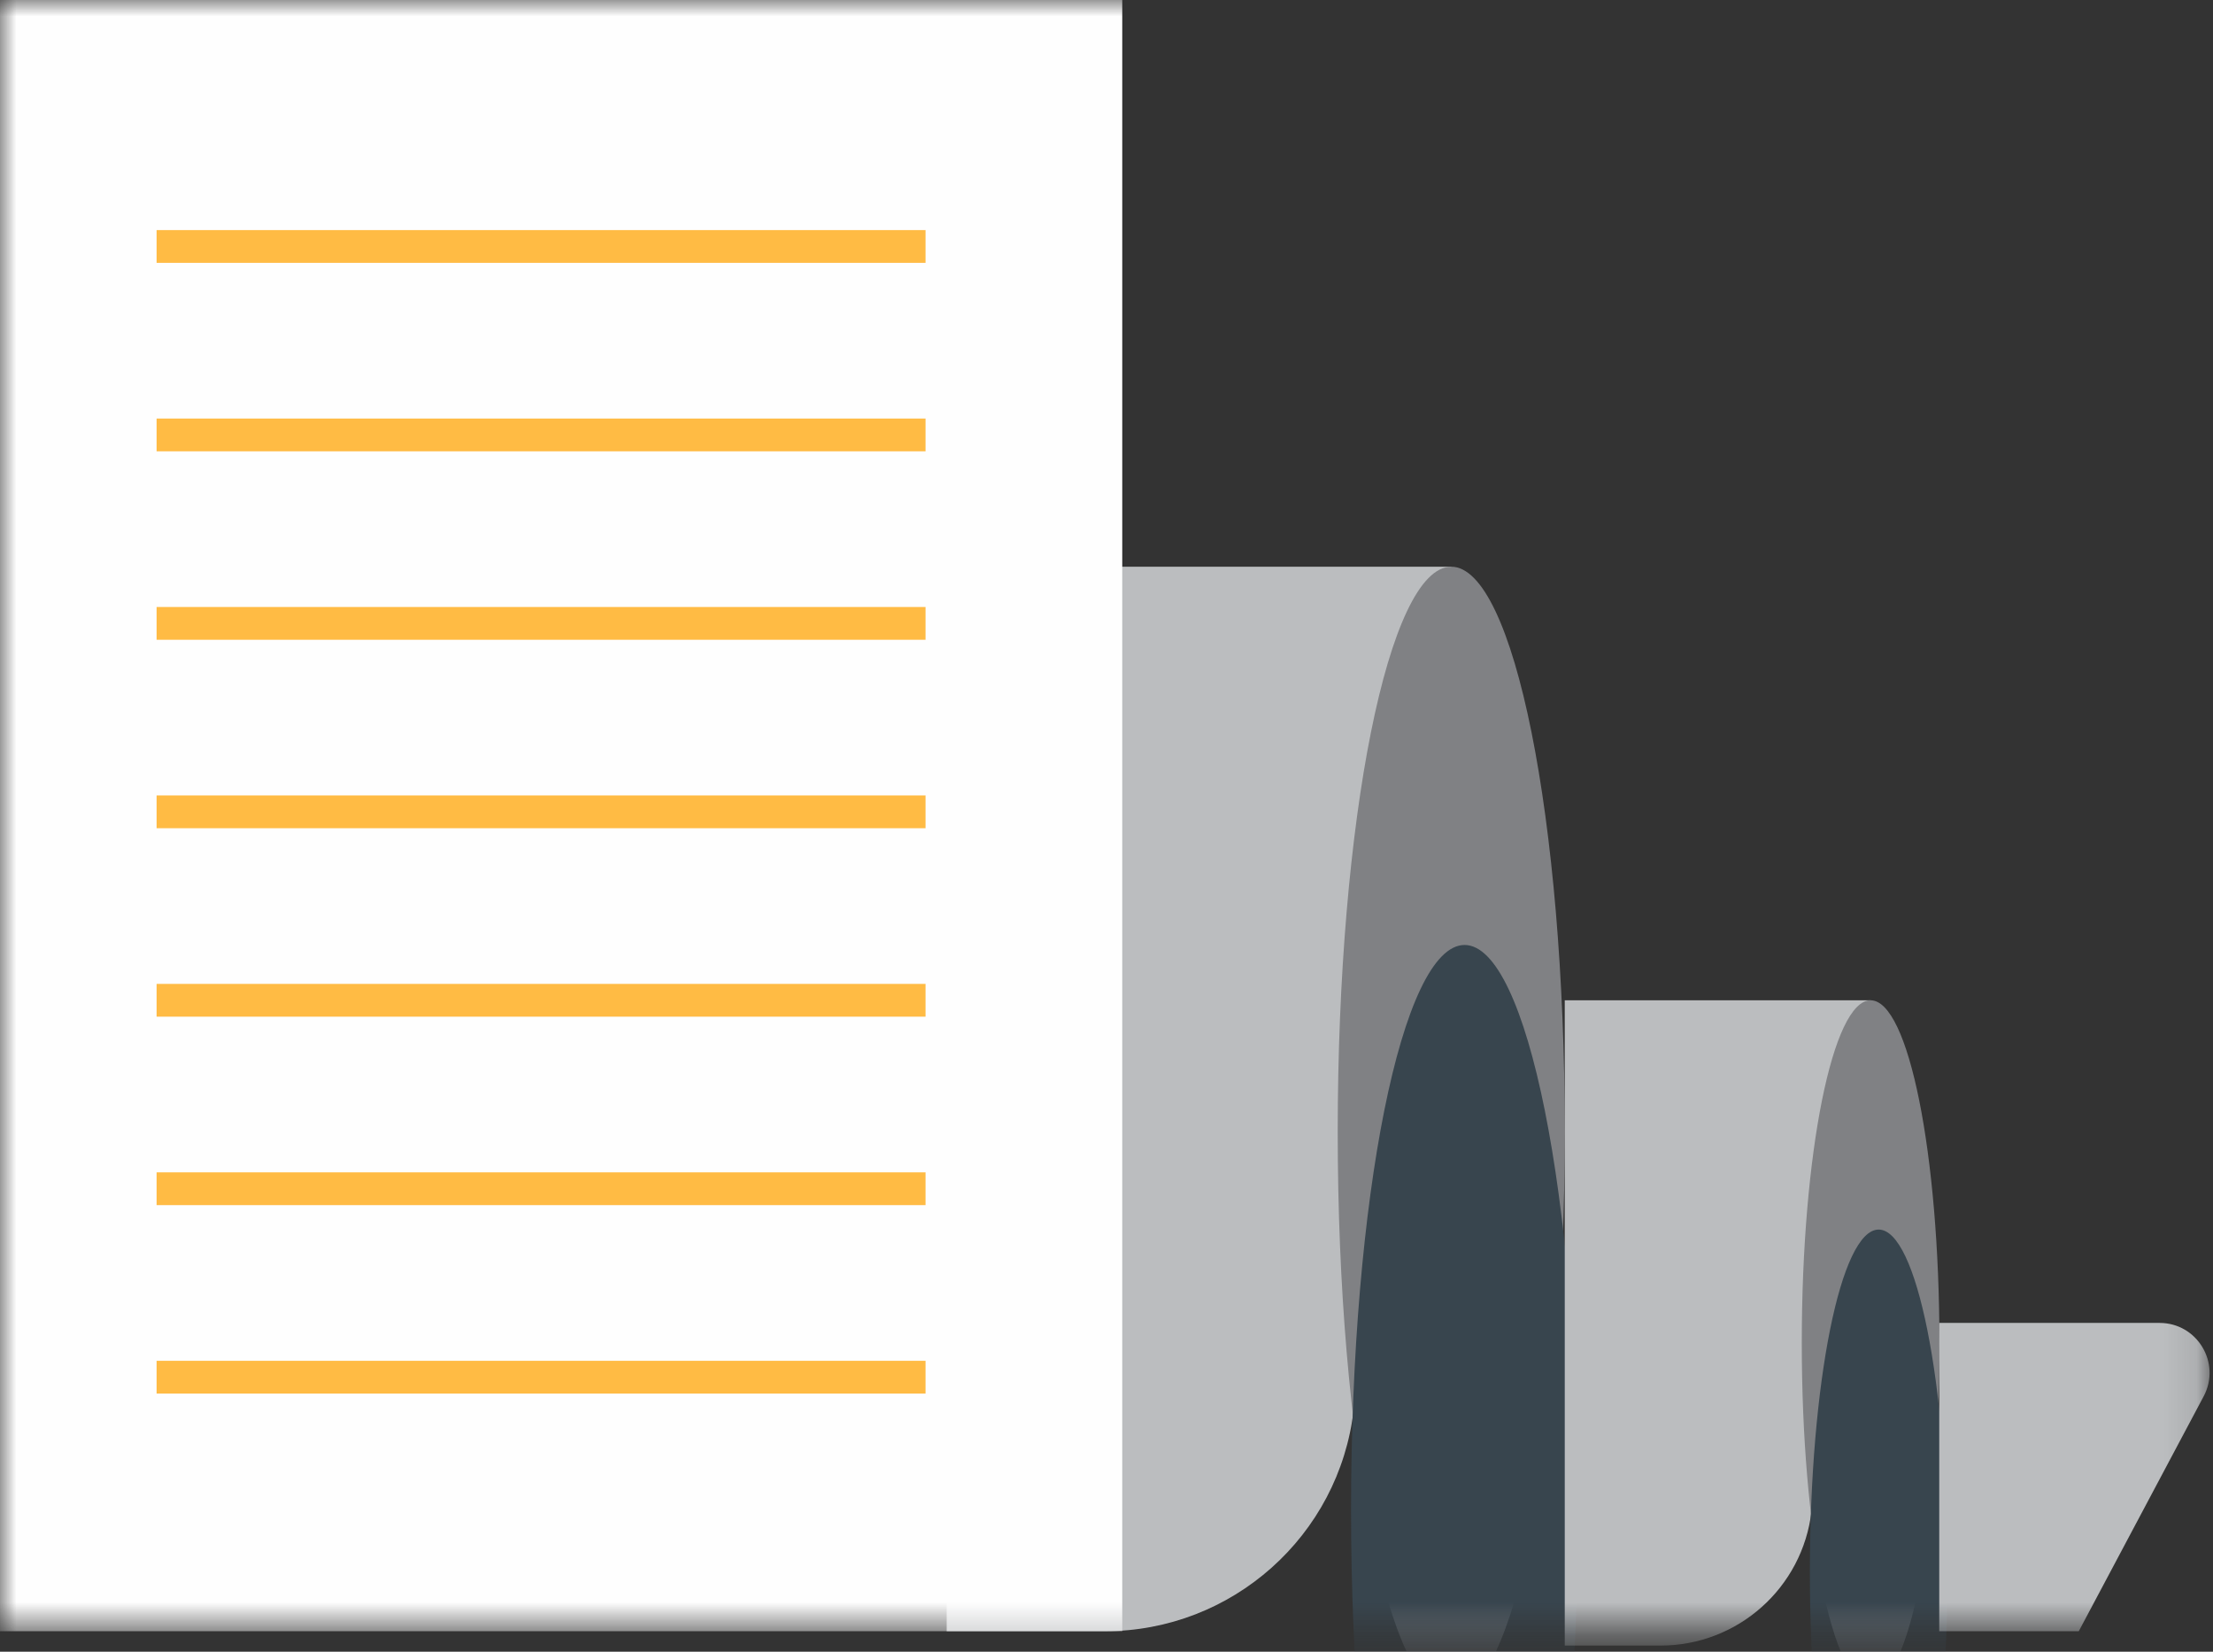 <?xml version="1.0" encoding="UTF-8"?>
<svg width="67px" height="50px" viewBox="0 0 67 50" version="1.1" xmlns="http://www.w3.org/2000/svg" xmlns:xlink="http://www.w3.org/1999/xlink">
    <rect x="0" y="0" width="67" height="50" fill="#333333" stroke="none"/>
    <!-- Generator: Sketch 43.2 (39069) - http://www.bohemiancoding.com/sketch -->
    <title>Group 5</title>
    <desc>Created with Sketch.</desc>
    <defs>
        <polygon id="path-1" points="0 49.38 66.897 49.38 66.897 0 0 0"></polygon>
    </defs>
    <g id="Marketing-Site" stroke="none" stroke-width="1" fill="none" fill-rule="evenodd">
        <g id="Marketing-Home" transform="translate(-1009, -3035)">
            <g id="Group-5" transform="translate(1009, 3035)">
                <g id="Page-1">
                    <path d="M33.45,49.38 L28.662,49.38 L28.662,17.155 L43.937,17.155 L40.985,42.67 C40.542,46.495 37.302,49.38 33.45,49.38 Z" id="Fill-1" fill="#BBBDBF"></path>
                    <mask id="mask-2" fill="white">
                        <use xlink:href="#path-1"></use>
                    </mask>
                    <g id="Clip-4"></g>
                    <polygon id="Fill-3" fill="#FEFEFE" mask="url(#mask-2)" points="0 49.38 33.977 49.38 33.977 0 0 0"></polygon>
                    <path d="M47.374,34.262 C47.374,43.71 45.835,51.369 43.937,51.369 C42.039,51.369 40.5,43.71 40.5,34.262 C40.5,24.814 42.039,17.155 43.937,17.155 C45.835,17.155 47.374,24.814 47.374,34.262" id="Fill-5" fill="#808184" mask="url(#mask-2)"></path>
                    <path d="M47.777,45.713 C47.777,55.161 46.238,62.819 44.341,62.819 C42.442,62.819 40.904,55.161 40.904,45.713 C40.904,36.264 42.442,28.606 44.341,28.606 C46.238,28.606 47.777,36.264 47.777,45.713" id="Fill-6" fill="#38454E" mask="url(#mask-2)"></path>
                    <path d="M50.277,49.814 L47.374,49.814 L47.374,30.28 L56.633,30.28 L54.844,45.747 C54.575,48.065 52.611,49.814 50.277,49.814" id="Fill-7" fill="#BBBDBF" mask="url(#mask-2)"></path>
                    <path d="M58.717,40.65 C58.717,46.377 57.784,51.019 56.633,51.019 C55.483,51.019 54.55,46.377 54.55,40.65 C54.55,34.923 55.483,30.28 56.633,30.28 C57.784,30.28 58.717,34.923 58.717,40.65" id="Fill-8" fill="#808184" mask="url(#mask-2)"></path>
                    <path d="M58.961,47.591 C58.961,53.318 58.029,57.96 56.878,57.96 C55.727,57.96 54.795,53.318 54.795,47.591 C54.795,41.864 55.727,37.221 56.878,37.221 C58.029,37.221 58.961,41.864 58.961,47.591" id="Fill-9" fill="#38454E" mask="url(#mask-2)"></path>
                    <polygon id="Fill-10" fill="#FFBB44" mask="url(#mask-2)" points="4.741 7.957 28.022 7.957 28.022 6.965 4.741 6.965"></polygon>
                    <polygon id="Fill-11" fill="#FFBB44" mask="url(#mask-2)" points="4.741 13.662 28.022 13.662 28.022 12.67 4.741 12.67"></polygon>
                    <polygon id="Fill-12" fill="#FFBB44" mask="url(#mask-2)" points="4.741 19.367 28.022 19.367 28.022 18.375 4.741 18.375"></polygon>
                    <polygon id="Fill-13" fill="#FFBB44" mask="url(#mask-2)" points="4.741 30.776 28.022 30.776 28.022 29.784 4.741 29.784"></polygon>
                    <polygon id="Fill-14" fill="#FFBB44" mask="url(#mask-2)" points="4.741 25.072 28.022 25.072 28.022 24.079 4.741 24.079"></polygon>
                    <polygon id="Fill-15" fill="#FFBB44" mask="url(#mask-2)" points="4.741 36.481 28.022 36.481 28.022 35.489 4.741 35.489"></polygon>
                    <polygon id="Fill-16" fill="#FFBB44" mask="url(#mask-2)" points="4.741 42.186 28.022 42.186 28.022 41.194 4.741 41.194"></polygon>
                    <path d="M62.936,49.38 L58.712,49.38 L58.712,40.047 L65.383,40.047 C66.523,40.047 67.253,41.261 66.718,42.268 L62.936,49.38 Z" id="Fill-17" fill="#BBBDBF" mask="url(#mask-2)"></path>
                </g>
            </g>
        </g>
    </g>
</svg>